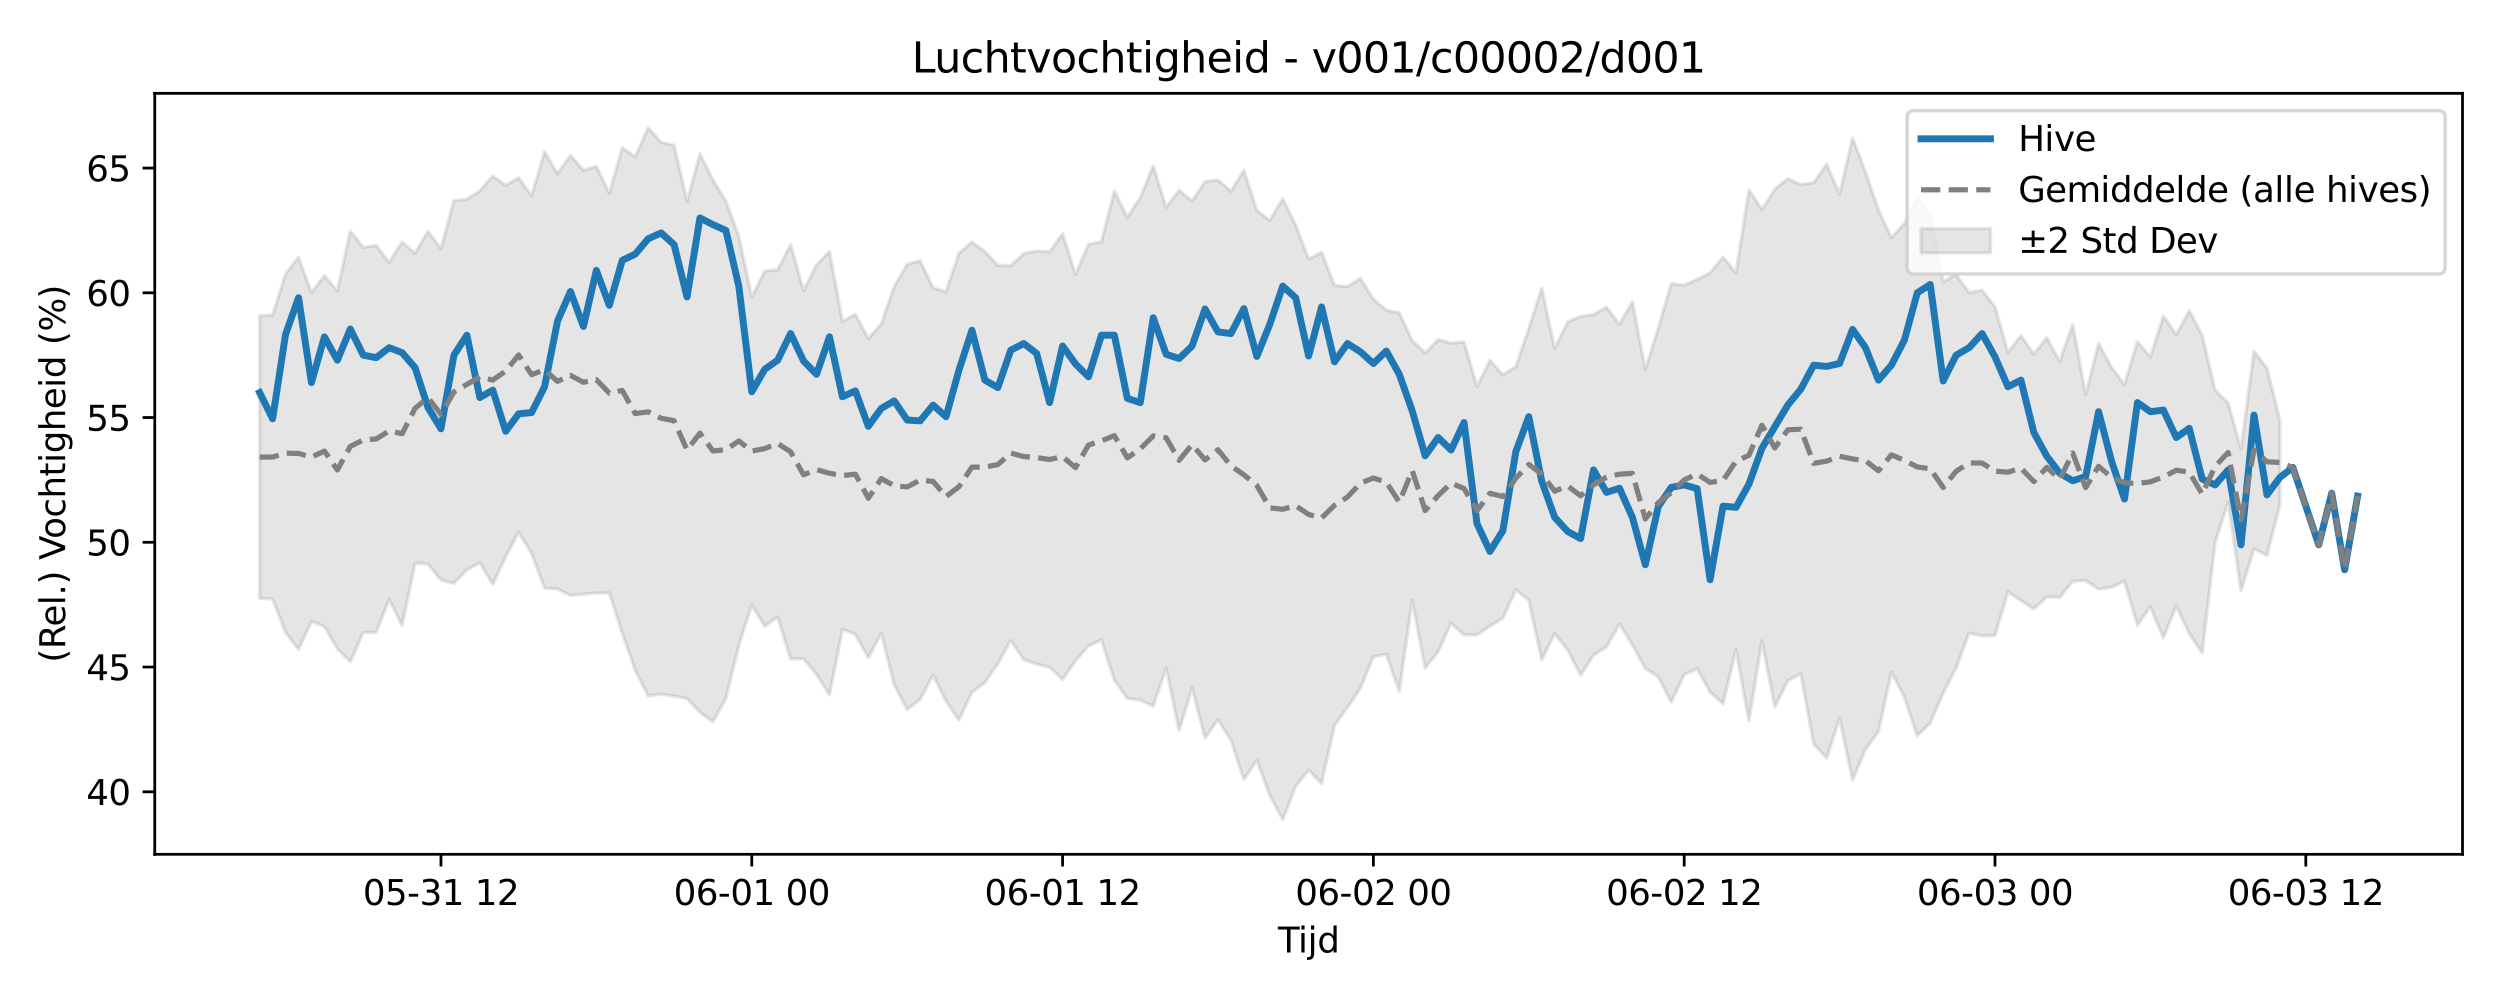 <?xml version="1.0" encoding="utf-8" standalone="no"?>
<!DOCTYPE svg PUBLIC "-//W3C//DTD SVG 1.1//EN"
  "http://www.w3.org/Graphics/SVG/1.1/DTD/svg11.dtd">
<svg xmlns:xlink="http://www.w3.org/1999/xlink" width="720pt" height="288pt" viewBox="0 0 720 288" xmlns="http://www.w3.org/2000/svg" version="1.1">
 <defs>
  <style type="text/css">*{stroke-linejoin: round; stroke-linecap: butt}</style>
 </defs>
 <g id="figure_1">
  <g id="patch_1">
   <path d="M 0 288 
L 720 288 
L 720 0 
L 0 0 
z
" style="fill: #ffffff"/>
  </g>
  <g id="axes_1">
   <g id="patch_2">
    <path d="M 44.57 246.04 
L 709.2 246.04 
L 709.2 26.88 
L 44.57 26.88 
z
" style="fill: #ffffff"/>
   </g>
   <g id="FillBetweenPolyCollection_1">
    <defs>
     <path id="m25d3119b84" d="M 74.78 -196.994 
L 74.78 -115.712 
L 78.51 -115.503 
L 82.24 -105.874 
L 85.97 -100.984 
L 89.699 -109.029 
L 93.429 -107.553 
L 97.159 -101.138 
L 100.888 -97.386 
L 104.618 -105.847 
L 108.348 -105.885 
L 112.077 -115.352 
L 115.807 -107.894 
L 119.537 -125.808 
L 123.266 -125.571 
L 126.996 -120.918 
L 130.726 -120.008 
L 134.455 -123.903 
L 138.185 -125.967 
L 141.915 -119.729 
L 145.644 -127.69 
L 149.374 -134.739 
L 153.104 -128.631 
L 156.834 -118.685 
L 160.563 -118.378 
L 164.293 -116.517 
L 168.023 -116.88 
L 171.752 -117.206 
L 175.482 -117.273 
L 179.212 -105.689 
L 182.941 -94.935 
L 186.671 -87.62 
L 190.401 -88.071 
L 194.13 -87.527 
L 197.86 -86.841 
L 201.59 -82.867 
L 205.319 -80.119 
L 209.049 -86.874 
L 212.779 -102.107 
L 216.509 -113.774 
L 220.238 -107.664 
L 223.968 -110.28 
L 227.698 -98.234 
L 231.427 -98.277 
L 235.157 -93.781 
L 238.887 -87.879 
L 242.616 -106.722 
L 246.346 -105.34 
L 250.076 -98.581 
L 253.805 -105.608 
L 257.535 -90.769 
L 261.265 -83.6 
L 264.994 -86.563 
L 268.724 -93.588 
L 272.454 -86.056 
L 276.183 -80.583 
L 279.913 -88.628 
L 283.643 -91.414 
L 287.373 -96.805 
L 291.102 -103.545 
L 294.832 -98.022 
L 298.562 -96.742 
L 302.291 -95.843 
L 306.021 -92.323 
L 309.751 -97.689 
L 313.48 -101.999 
L 317.21 -103.669 
L 320.94 -92.129 
L 324.669 -86.865 
L 328.399 -86.365 
L 332.129 -84.683 
L 335.858 -95.542 
L 339.588 -77.635 
L 343.318 -89.898 
L 347.048 -75.439 
L 350.777 -80.771 
L 354.507 -74.808 
L 358.237 -63.52 
L 361.966 -69.027 
L 365.696 -58.945 
L 369.426 -51.922 
L 373.155 -61.527 
L 376.885 -66.248 
L 380.615 -62.353 
L 384.344 -79.121 
L 388.074 -84.248 
L 391.804 -89.828 
L 395.533 -98.847 
L 399.263 -99.563 
L 402.993 -88.883 
L 406.722 -115.105 
L 410.452 -95.602 
L 414.182 -100.364 
L 417.912 -108.51 
L 421.641 -105.15 
L 425.371 -105.174 
L 429.101 -107.681 
L 432.83 -109.969 
L 436.56 -118.159 
L 440.29 -115.128 
L 444.019 -98.023 
L 447.749 -105.511 
L 451.479 -100.84 
L 455.208 -93.529 
L 458.938 -99.333 
L 462.668 -101.654 
L 466.397 -108.302 
L 470.127 -102.285 
L 473.857 -95.536 
L 477.587 -93.052 
L 481.316 -85.818 
L 485.046 -93.732 
L 488.776 -95.422 
L 492.505 -88.731 
L 496.235 -85.305 
L 499.965 -100.934 
L 503.694 -80.444 
L 507.424 -103.478 
L 511.154 -84.411 
L 514.883 -91.895 
L 518.613 -93.977 
L 522.343 -73.747 
L 526.072 -69.687 
L 529.802 -81.162 
L 533.532 -63.363 
L 537.261 -72.195 
L 540.991 -77.325 
L 544.721 -94.465 
L 548.451 -87.255 
L 552.18 -76.091 
L 555.91 -79.735 
L 559.64 -88.385 
L 563.369 -95.646 
L 567.099 -105.67 
L 570.829 -104.864 
L 574.558 -105.003 
L 578.288 -117.534 
L 582.018 -115.055 
L 585.747 -112.597 
L 589.477 -116.104 
L 593.207 -115.932 
L 596.936 -120.569 
L 600.666 -120.821 
L 604.396 -118.336 
L 608.126 -118.836 
L 611.855 -120.651 
L 615.585 -107.925 
L 619.315 -113.307 
L 623.044 -104.282 
L 626.774 -113.536 
L 630.504 -105.513 
L 634.233 -99.978 
L 637.963 -131.763 
L 641.693 -143.461 
L 645.422 -117.964 
L 649.152 -129.954 
L 652.882 -128.065 
L 656.611 -142.619 
L 656.611 -167.007 
L 656.611 -167.007 
L 652.882 -181.921 
L 649.152 -186.858 
L 645.422 -158.61 
L 641.693 -171.913 
L 637.963 -175.628 
L 634.233 -191.366 
L 630.504 -198.524 
L 626.774 -191.608 
L 623.044 -196.961 
L 619.315 -185.165 
L 615.585 -189.589 
L 611.855 -177.205 
L 608.126 -182.203 
L 604.396 -189.101 
L 600.666 -174.275 
L 596.936 -194.497 
L 593.207 -183.914 
L 589.477 -190.717 
L 585.747 -186.012 
L 582.018 -191.298 
L 578.288 -186.504 
L 574.558 -199.593 
L 570.829 -204.421 
L 567.099 -203.682 
L 563.369 -208.916 
L 559.64 -206.802 
L 555.91 -226.265 
L 552.18 -230.935 
L 548.451 -223.603 
L 544.721 -219.541 
L 540.991 -227.511 
L 537.261 -238.423 
L 533.532 -248.275 
L 529.802 -232.022 
L 526.072 -240.698 
L 522.343 -235.361 
L 518.613 -234.81 
L 514.883 -236.55 
L 511.154 -233.518 
L 507.424 -227.601 
L 503.694 -233.288 
L 499.965 -209.377 
L 496.235 -213.954 
L 492.505 -209.399 
L 488.776 -207.567 
L 485.046 -205.835 
L 481.316 -206.324 
L 477.587 -193.444 
L 473.857 -181.517 
L 470.127 -201.046 
L 466.397 -194.583 
L 462.668 -199.521 
L 458.938 -197.394 
L 455.208 -196.902 
L 451.479 -195.305 
L 447.749 -187.555 
L 444.019 -204.965 
L 440.29 -193.369 
L 436.56 -182.366 
L 432.83 -180.052 
L 429.101 -184.187 
L 425.371 -176.669 
L 421.641 -189.49 
L 417.912 -189.175 
L 414.182 -190.204 
L 410.452 -186.321 
L 406.722 -189.868 
L 402.993 -197.887 
L 399.263 -198.704 
L 395.533 -201.815 
L 391.804 -207.822 
L 388.074 -205.465 
L 384.344 -205.802 
L 380.615 -215.316 
L 376.885 -213.406 
L 373.155 -223.19 
L 369.426 -230.743 
L 365.696 -224.541 
L 361.966 -227.393 
L 358.237 -238.99 
L 354.507 -232.868 
L 350.777 -236.178 
L 347.048 -235.659 
L 343.318 -230.061 
L 339.588 -233.189 
L 335.858 -228.284 
L 332.129 -240.204 
L 328.399 -231.096 
L 324.669 -225.396 
L 320.94 -232.963 
L 317.21 -218.411 
L 313.48 -217.652 
L 309.751 -208.943 
L 306.021 -220.657 
L 302.291 -215.495 
L 298.562 -215.69 
L 294.832 -214.992 
L 291.102 -211.487 
L 287.373 -211.589 
L 283.643 -215.544 
L 279.913 -218.296 
L 276.183 -215.083 
L 272.454 -203.931 
L 268.724 -205.123 
L 264.994 -212.867 
L 261.265 -211.93 
L 257.535 -205.445 
L 253.805 -194.711 
L 250.076 -190.447 
L 246.346 -197.511 
L 242.616 -195.377 
L 238.887 -215.52 
L 235.157 -211.739 
L 231.427 -204.244 
L 227.698 -217.524 
L 223.968 -210.324 
L 220.238 -209.946 
L 216.509 -202.399 
L 212.779 -219.905 
L 209.049 -230.074 
L 205.319 -236.145 
L 201.59 -243.662 
L 197.86 -229.97 
L 194.13 -246.187 
L 190.401 -247.011 
L 186.671 -251.158 
L 182.941 -242.851 
L 179.212 -245.407 
L 175.482 -232.283 
L 171.752 -240.117 
L 168.023 -238.938 
L 164.293 -243.235 
L 160.563 -237.952 
L 156.834 -244.283 
L 153.104 -231.566 
L 149.374 -236.817 
L 145.644 -234.594 
L 141.915 -237.32 
L 138.185 -232.998 
L 134.455 -230.615 
L 130.726 -230.198 
L 126.996 -216.355 
L 123.266 -221.384 
L 119.537 -215.023 
L 115.807 -218.293 
L 112.077 -212.443 
L 108.348 -217.29 
L 104.618 -216.747 
L 100.888 -221.478 
L 97.159 -204.177 
L 93.429 -208.642 
L 89.699 -203.677 
L 85.97 -213.843 
L 82.24 -209.09 
L 78.51 -197.237 
L 74.78 -196.994 
z
" style="stroke: #808080; stroke-opacity: 0.2"/>
    </defs>
    <g clip-path="url(#p0c8e073add)">
     <use xlink:href="#m25d3119b84" x="0" y="288" style="fill: #808080; fill-opacity: 0.2; stroke: #808080; stroke-opacity: 0.2"/>
    </g>
   </g>
   <g id="matplotlib.axis_1">
    <g id="xtick_1">
     <g id="line2d_1">
      <defs>
       <path id="m045e2adc8e" d="M 0 0 
L 0 3.5 
" style="stroke: #000000; stroke-width: 0.8"/>
      </defs>
      <g>
       <use xlink:href="#m045e2adc8e" x="126.996" y="246.04" style="stroke: #000000; stroke-width: 0.8"/>
      </g>
     </g>
     <g id="text_1">
      <!-- 05-31 12 -->
      <g transform="translate(104.516 260.638) scale(0.1 -0.1)">
       <defs>
        <path id="DejaVuSans-30" d="M 2034 4250 
Q 1547 4250 1301 3770 
Q 1056 3291 1056 2328 
Q 1056 1369 1301 889 
Q 1547 409 2034 409 
Q 2525 409 2770 889 
Q 3016 1369 3016 2328 
Q 3016 3291 2770 3770 
Q 2525 4250 2034 4250 
z
M 2034 4750 
Q 2819 4750 3233 4129 
Q 3647 3509 3647 2328 
Q 3647 1150 3233 529 
Q 2819 -91 2034 -91 
Q 1250 -91 836 529 
Q 422 1150 422 2328 
Q 422 3509 836 4129 
Q 1250 4750 2034 4750 
z
" transform="scale(0.016)"/>
        <path id="DejaVuSans-35" d="M 691 4666 
L 3169 4666 
L 3169 4134 
L 1269 4134 
L 1269 2991 
Q 1406 3038 1543 3061 
Q 1681 3084 1819 3084 
Q 2600 3084 3056 2656 
Q 3513 2228 3513 1497 
Q 3513 744 3044 326 
Q 2575 -91 1722 -91 
Q 1428 -91 1123 -41 
Q 819 9 494 109 
L 494 744 
Q 775 591 1075 516 
Q 1375 441 1709 441 
Q 2250 441 2565 725 
Q 2881 1009 2881 1497 
Q 2881 1984 2565 2268 
Q 2250 2553 1709 2553 
Q 1456 2553 1204 2497 
Q 953 2441 691 2322 
L 691 4666 
z
" transform="scale(0.016)"/>
        <path id="DejaVuSans-2d" d="M 313 2009 
L 1997 2009 
L 1997 1497 
L 313 1497 
L 313 2009 
z
" transform="scale(0.016)"/>
        <path id="DejaVuSans-33" d="M 2597 2516 
Q 3050 2419 3304 2112 
Q 3559 1806 3559 1356 
Q 3559 666 3084 287 
Q 2609 -91 1734 -91 
Q 1441 -91 1130 -33 
Q 819 25 488 141 
L 488 750 
Q 750 597 1062 519 
Q 1375 441 1716 441 
Q 2309 441 2620 675 
Q 2931 909 2931 1356 
Q 2931 1769 2642 2001 
Q 2353 2234 1838 2234 
L 1294 2234 
L 1294 2753 
L 1863 2753 
Q 2328 2753 2575 2939 
Q 2822 3125 2822 3475 
Q 2822 3834 2567 4026 
Q 2313 4219 1838 4219 
Q 1578 4219 1281 4162 
Q 984 4106 628 3988 
L 628 4550 
Q 988 4650 1302 4700 
Q 1616 4750 1894 4750 
Q 2613 4750 3031 4423 
Q 3450 4097 3450 3541 
Q 3450 3153 3228 2886 
Q 3006 2619 2597 2516 
z
" transform="scale(0.016)"/>
        <path id="DejaVuSans-31" d="M 794 531 
L 1825 531 
L 1825 4091 
L 703 3866 
L 703 4441 
L 1819 4666 
L 2450 4666 
L 2450 531 
L 3481 531 
L 3481 0 
L 794 0 
L 794 531 
z
" transform="scale(0.016)"/>
        <path id="DejaVuSans-20" transform="scale(0.016)"/>
        <path id="DejaVuSans-32" d="M 1228 531 
L 3431 531 
L 3431 0 
L 469 0 
L 469 531 
Q 828 903 1448 1529 
Q 2069 2156 2228 2338 
Q 2531 2678 2651 2914 
Q 2772 3150 2772 3378 
Q 2772 3750 2511 3984 
Q 2250 4219 1831 4219 
Q 1534 4219 1204 4116 
Q 875 4013 500 3803 
L 500 4441 
Q 881 4594 1212 4672 
Q 1544 4750 1819 4750 
Q 2544 4750 2975 4387 
Q 3406 4025 3406 3419 
Q 3406 3131 3298 2873 
Q 3191 2616 2906 2266 
Q 2828 2175 2409 1742 
Q 1991 1309 1228 531 
z
" transform="scale(0.016)"/>
       </defs>
       <use xlink:href="#DejaVuSans-30"/>
       <use xlink:href="#DejaVuSans-35" transform="translate(63.623 0)"/>
       <use xlink:href="#DejaVuSans-2d" transform="translate(127.246 0)"/>
       <use xlink:href="#DejaVuSans-33" transform="translate(163.33 0)"/>
       <use xlink:href="#DejaVuSans-31" transform="translate(226.953 0)"/>
       <use xlink:href="#DejaVuSans-20" transform="translate(290.576 0)"/>
       <use xlink:href="#DejaVuSans-31" transform="translate(322.363 0)"/>
       <use xlink:href="#DejaVuSans-32" transform="translate(385.986 0)"/>
      </g>
     </g>
    </g>
    <g id="xtick_2">
     <g id="line2d_2">
      <g>
       <use xlink:href="#m045e2adc8e" x="216.509" y="246.04" style="stroke: #000000; stroke-width: 0.8"/>
      </g>
     </g>
     <g id="text_2">
      <!-- 06-01 00 -->
      <g transform="translate(194.028 260.638) scale(0.1 -0.1)">
       <defs>
        <path id="DejaVuSans-36" d="M 2113 2584 
Q 1688 2584 1439 2293 
Q 1191 2003 1191 1497 
Q 1191 994 1439 701 
Q 1688 409 2113 409 
Q 2538 409 2786 701 
Q 3034 994 3034 1497 
Q 3034 2003 2786 2293 
Q 2538 2584 2113 2584 
z
M 3366 4563 
L 3366 3988 
Q 3128 4100 2886 4159 
Q 2644 4219 2406 4219 
Q 1781 4219 1451 3797 
Q 1122 3375 1075 2522 
Q 1259 2794 1537 2939 
Q 1816 3084 2150 3084 
Q 2853 3084 3261 2657 
Q 3669 2231 3669 1497 
Q 3669 778 3244 343 
Q 2819 -91 2113 -91 
Q 1303 -91 875 529 
Q 447 1150 447 2328 
Q 447 3434 972 4092 
Q 1497 4750 2381 4750 
Q 2619 4750 2861 4703 
Q 3103 4656 3366 4563 
z
" transform="scale(0.016)"/>
       </defs>
       <use xlink:href="#DejaVuSans-30"/>
       <use xlink:href="#DejaVuSans-36" transform="translate(63.623 0)"/>
       <use xlink:href="#DejaVuSans-2d" transform="translate(127.246 0)"/>
       <use xlink:href="#DejaVuSans-30" transform="translate(163.33 0)"/>
       <use xlink:href="#DejaVuSans-31" transform="translate(226.953 0)"/>
       <use xlink:href="#DejaVuSans-20" transform="translate(290.576 0)"/>
       <use xlink:href="#DejaVuSans-30" transform="translate(322.363 0)"/>
       <use xlink:href="#DejaVuSans-30" transform="translate(385.986 0)"/>
      </g>
     </g>
    </g>
    <g id="xtick_3">
     <g id="line2d_3">
      <g>
       <use xlink:href="#m045e2adc8e" x="306.021" y="246.04" style="stroke: #000000; stroke-width: 0.8"/>
      </g>
     </g>
     <g id="text_3">
      <!-- 06-01 12 -->
      <g transform="translate(283.541 260.638) scale(0.1 -0.1)">
       <use xlink:href="#DejaVuSans-30"/>
       <use xlink:href="#DejaVuSans-36" transform="translate(63.623 0)"/>
       <use xlink:href="#DejaVuSans-2d" transform="translate(127.246 0)"/>
       <use xlink:href="#DejaVuSans-30" transform="translate(163.33 0)"/>
       <use xlink:href="#DejaVuSans-31" transform="translate(226.953 0)"/>
       <use xlink:href="#DejaVuSans-20" transform="translate(290.576 0)"/>
       <use xlink:href="#DejaVuSans-31" transform="translate(322.363 0)"/>
       <use xlink:href="#DejaVuSans-32" transform="translate(385.986 0)"/>
      </g>
     </g>
    </g>
    <g id="xtick_4">
     <g id="line2d_4">
      <g>
       <use xlink:href="#m045e2adc8e" x="395.533" y="246.04" style="stroke: #000000; stroke-width: 0.8"/>
      </g>
     </g>
     <g id="text_4">
      <!-- 06-02 00 -->
      <g transform="translate(373.053 260.638) scale(0.1 -0.1)">
       <use xlink:href="#DejaVuSans-30"/>
       <use xlink:href="#DejaVuSans-36" transform="translate(63.623 0)"/>
       <use xlink:href="#DejaVuSans-2d" transform="translate(127.246 0)"/>
       <use xlink:href="#DejaVuSans-30" transform="translate(163.33 0)"/>
       <use xlink:href="#DejaVuSans-32" transform="translate(226.953 0)"/>
       <use xlink:href="#DejaVuSans-20" transform="translate(290.576 0)"/>
       <use xlink:href="#DejaVuSans-30" transform="translate(322.363 0)"/>
       <use xlink:href="#DejaVuSans-30" transform="translate(385.986 0)"/>
      </g>
     </g>
    </g>
    <g id="xtick_5">
     <g id="line2d_5">
      <g>
       <use xlink:href="#m045e2adc8e" x="485.046" y="246.04" style="stroke: #000000; stroke-width: 0.8"/>
      </g>
     </g>
     <g id="text_5">
      <!-- 06-02 12 -->
      <g transform="translate(462.565 260.638) scale(0.1 -0.1)">
       <use xlink:href="#DejaVuSans-30"/>
       <use xlink:href="#DejaVuSans-36" transform="translate(63.623 0)"/>
       <use xlink:href="#DejaVuSans-2d" transform="translate(127.246 0)"/>
       <use xlink:href="#DejaVuSans-30" transform="translate(163.33 0)"/>
       <use xlink:href="#DejaVuSans-32" transform="translate(226.953 0)"/>
       <use xlink:href="#DejaVuSans-20" transform="translate(290.576 0)"/>
       <use xlink:href="#DejaVuSans-31" transform="translate(322.363 0)"/>
       <use xlink:href="#DejaVuSans-32" transform="translate(385.986 0)"/>
      </g>
     </g>
    </g>
    <g id="xtick_6">
     <g id="line2d_6">
      <g>
       <use xlink:href="#m045e2adc8e" x="574.558" y="246.04" style="stroke: #000000; stroke-width: 0.8"/>
      </g>
     </g>
     <g id="text_6">
      <!-- 06-03 00 -->
      <g transform="translate(552.078 260.638) scale(0.1 -0.1)">
       <use xlink:href="#DejaVuSans-30"/>
       <use xlink:href="#DejaVuSans-36" transform="translate(63.623 0)"/>
       <use xlink:href="#DejaVuSans-2d" transform="translate(127.246 0)"/>
       <use xlink:href="#DejaVuSans-30" transform="translate(163.33 0)"/>
       <use xlink:href="#DejaVuSans-33" transform="translate(226.953 0)"/>
       <use xlink:href="#DejaVuSans-20" transform="translate(290.576 0)"/>
       <use xlink:href="#DejaVuSans-30" transform="translate(322.363 0)"/>
       <use xlink:href="#DejaVuSans-30" transform="translate(385.986 0)"/>
      </g>
     </g>
    </g>
    <g id="xtick_7">
     <g id="line2d_7">
      <g>
       <use xlink:href="#m045e2adc8e" x="664.071" y="246.04" style="stroke: #000000; stroke-width: 0.8"/>
      </g>
     </g>
     <g id="text_7">
      <!-- 06-03 12 -->
      <g transform="translate(641.59 260.638) scale(0.1 -0.1)">
       <use xlink:href="#DejaVuSans-30"/>
       <use xlink:href="#DejaVuSans-36" transform="translate(63.623 0)"/>
       <use xlink:href="#DejaVuSans-2d" transform="translate(127.246 0)"/>
       <use xlink:href="#DejaVuSans-30" transform="translate(163.33 0)"/>
       <use xlink:href="#DejaVuSans-33" transform="translate(226.953 0)"/>
       <use xlink:href="#DejaVuSans-20" transform="translate(290.576 0)"/>
       <use xlink:href="#DejaVuSans-31" transform="translate(322.363 0)"/>
       <use xlink:href="#DejaVuSans-32" transform="translate(385.986 0)"/>
      </g>
     </g>
    </g>
    <g id="text_8">
     <!-- Tijd -->
     <g transform="translate(368.035 274.317) scale(0.1 -0.1)">
      <defs>
       <path id="DejaVuSans-54" d="M -19 4666 
L 3928 4666 
L 3928 4134 
L 2272 4134 
L 2272 0 
L 1638 0 
L 1638 4134 
L -19 4134 
L -19 4666 
z
" transform="scale(0.016)"/>
       <path id="DejaVuSans-69" d="M 603 3500 
L 1178 3500 
L 1178 0 
L 603 0 
L 603 3500 
z
M 603 4863 
L 1178 4863 
L 1178 4134 
L 603 4134 
L 603 4863 
z
" transform="scale(0.016)"/>
       <path id="DejaVuSans-6a" d="M 603 3500 
L 1178 3500 
L 1178 -63 
Q 1178 -731 923 -1031 
Q 669 -1331 103 -1331 
L -116 -1331 
L -116 -844 
L 38 -844 
Q 366 -844 484 -692 
Q 603 -541 603 -63 
L 603 3500 
z
M 603 4863 
L 1178 4863 
L 1178 4134 
L 603 4134 
L 603 4863 
z
" transform="scale(0.016)"/>
       <path id="DejaVuSans-64" d="M 2906 2969 
L 2906 4863 
L 3481 4863 
L 3481 0 
L 2906 0 
L 2906 525 
Q 2725 213 2448 61 
Q 2172 -91 1784 -91 
Q 1150 -91 751 415 
Q 353 922 353 1747 
Q 353 2572 751 3078 
Q 1150 3584 1784 3584 
Q 2172 3584 2448 3432 
Q 2725 3281 2906 2969 
z
M 947 1747 
Q 947 1113 1208 752 
Q 1469 391 1925 391 
Q 2381 391 2643 752 
Q 2906 1113 2906 1747 
Q 2906 2381 2643 2742 
Q 2381 3103 1925 3103 
Q 1469 3103 1208 2742 
Q 947 2381 947 1747 
z
" transform="scale(0.016)"/>
      </defs>
      <use xlink:href="#DejaVuSans-54"/>
      <use xlink:href="#DejaVuSans-69" transform="translate(57.959 0)"/>
      <use xlink:href="#DejaVuSans-6a" transform="translate(85.742 0)"/>
      <use xlink:href="#DejaVuSans-64" transform="translate(113.525 0)"/>
     </g>
    </g>
   </g>
   <g id="matplotlib.axis_2">
    <g id="ytick_1">
     <g id="line2d_8">
      <defs>
       <path id="m8ced8a6c94" d="M 0 0 
L -3.5 0 
" style="stroke: #000000; stroke-width: 0.8"/>
      </defs>
      <g>
       <use xlink:href="#m8ced8a6c94" x="44.57" y="228.032" style="stroke: #000000; stroke-width: 0.8"/>
      </g>
     </g>
     <g id="text_9">
      <!-- 40 -->
      <g transform="translate(24.845 231.832) scale(0.1 -0.1)">
       <defs>
        <path id="DejaVuSans-34" d="M 2419 4116 
L 825 1625 
L 2419 1625 
L 2419 4116 
z
M 2253 4666 
L 3047 4666 
L 3047 1625 
L 3713 1625 
L 3713 1100 
L 3047 1100 
L 3047 0 
L 2419 0 
L 2419 1100 
L 313 1100 
L 313 1709 
L 2253 4666 
z
" transform="scale(0.016)"/>
       </defs>
       <use xlink:href="#DejaVuSans-34"/>
       <use xlink:href="#DejaVuSans-30" transform="translate(63.623 0)"/>
      </g>
     </g>
    </g>
    <g id="ytick_2">
     <g id="line2d_9">
      <g>
       <use xlink:href="#m8ced8a6c94" x="44.57" y="192.106" style="stroke: #000000; stroke-width: 0.8"/>
      </g>
     </g>
     <g id="text_10">
      <!-- 45 -->
      <g transform="translate(24.845 195.905) scale(0.1 -0.1)">
       <use xlink:href="#DejaVuSans-34"/>
       <use xlink:href="#DejaVuSans-35" transform="translate(63.623 0)"/>
      </g>
     </g>
    </g>
    <g id="ytick_3">
     <g id="line2d_10">
      <g>
       <use xlink:href="#m8ced8a6c94" x="44.57" y="156.18" style="stroke: #000000; stroke-width: 0.8"/>
      </g>
     </g>
     <g id="text_11">
      <!-- 50 -->
      <g transform="translate(24.845 159.979) scale(0.1 -0.1)">
       <use xlink:href="#DejaVuSans-35"/>
       <use xlink:href="#DejaVuSans-30" transform="translate(63.623 0)"/>
      </g>
     </g>
    </g>
    <g id="ytick_4">
     <g id="line2d_11">
      <g>
       <use xlink:href="#m8ced8a6c94" x="44.57" y="120.253" style="stroke: #000000; stroke-width: 0.8"/>
      </g>
     </g>
     <g id="text_12">
      <!-- 55 -->
      <g transform="translate(24.845 124.053) scale(0.1 -0.1)">
       <use xlink:href="#DejaVuSans-35"/>
       <use xlink:href="#DejaVuSans-35" transform="translate(63.623 0)"/>
      </g>
     </g>
    </g>
    <g id="ytick_5">
     <g id="line2d_12">
      <g>
       <use xlink:href="#m8ced8a6c94" x="44.57" y="84.327" style="stroke: #000000; stroke-width: 0.8"/>
      </g>
     </g>
     <g id="text_13">
      <!-- 60 -->
      <g transform="translate(24.845 88.126) scale(0.1 -0.1)">
       <use xlink:href="#DejaVuSans-36"/>
       <use xlink:href="#DejaVuSans-30" transform="translate(63.623 0)"/>
      </g>
     </g>
    </g>
    <g id="ytick_6">
     <g id="line2d_13">
      <g>
       <use xlink:href="#m8ced8a6c94" x="44.57" y="48.401" style="stroke: #000000; stroke-width: 0.8"/>
      </g>
     </g>
     <g id="text_14">
      <!-- 65 -->
      <g transform="translate(24.845 52.2) scale(0.1 -0.1)">
       <use xlink:href="#DejaVuSans-36"/>
       <use xlink:href="#DejaVuSans-35" transform="translate(63.623 0)"/>
      </g>
     </g>
    </g>
    <g id="text_15">
     <!-- (Rel.) Vochtigheid (%) -->
     <g transform="translate(18.765 190.838) rotate(-90) scale(0.1 -0.1)">
      <defs>
       <path id="DejaVuSans-28" d="M 1984 4856 
Q 1566 4138 1362 3434 
Q 1159 2731 1159 2009 
Q 1159 1288 1364 580 
Q 1569 -128 1984 -844 
L 1484 -844 
Q 1016 -109 783 600 
Q 550 1309 550 2009 
Q 550 2706 781 3412 
Q 1013 4119 1484 4856 
L 1984 4856 
z
" transform="scale(0.016)"/>
       <path id="DejaVuSans-52" d="M 2841 2188 
Q 3044 2119 3236 1894 
Q 3428 1669 3622 1275 
L 4263 0 
L 3584 0 
L 2988 1197 
Q 2756 1666 2539 1819 
Q 2322 1972 1947 1972 
L 1259 1972 
L 1259 0 
L 628 0 
L 628 4666 
L 2053 4666 
Q 2853 4666 3247 4331 
Q 3641 3997 3641 3322 
Q 3641 2881 3436 2590 
Q 3231 2300 2841 2188 
z
M 1259 4147 
L 1259 2491 
L 2053 2491 
Q 2509 2491 2742 2702 
Q 2975 2913 2975 3322 
Q 2975 3731 2742 3939 
Q 2509 4147 2053 4147 
L 1259 4147 
z
" transform="scale(0.016)"/>
       <path id="DejaVuSans-65" d="M 3597 1894 
L 3597 1613 
L 953 1613 
Q 991 1019 1311 708 
Q 1631 397 2203 397 
Q 2534 397 2845 478 
Q 3156 559 3463 722 
L 3463 178 
Q 3153 47 2828 -22 
Q 2503 -91 2169 -91 
Q 1331 -91 842 396 
Q 353 884 353 1716 
Q 353 2575 817 3079 
Q 1281 3584 2069 3584 
Q 2775 3584 3186 3129 
Q 3597 2675 3597 1894 
z
M 3022 2063 
Q 3016 2534 2758 2815 
Q 2500 3097 2075 3097 
Q 1594 3097 1305 2825 
Q 1016 2553 972 2059 
L 3022 2063 
z
" transform="scale(0.016)"/>
       <path id="DejaVuSans-6c" d="M 603 4863 
L 1178 4863 
L 1178 0 
L 603 0 
L 603 4863 
z
" transform="scale(0.016)"/>
       <path id="DejaVuSans-2e" d="M 684 794 
L 1344 794 
L 1344 0 
L 684 0 
L 684 794 
z
" transform="scale(0.016)"/>
       <path id="DejaVuSans-29" d="M 513 4856 
L 1013 4856 
Q 1481 4119 1714 3412 
Q 1947 2706 1947 2009 
Q 1947 1309 1714 600 
Q 1481 -109 1013 -844 
L 513 -844 
Q 928 -128 1133 580 
Q 1338 1288 1338 2009 
Q 1338 2731 1133 3434 
Q 928 4138 513 4856 
z
" transform="scale(0.016)"/>
       <path id="DejaVuSans-56" d="M 1831 0 
L 50 4666 
L 709 4666 
L 2188 738 
L 3669 4666 
L 4325 4666 
L 2547 0 
L 1831 0 
z
" transform="scale(0.016)"/>
       <path id="DejaVuSans-6f" d="M 1959 3097 
Q 1497 3097 1228 2736 
Q 959 2375 959 1747 
Q 959 1119 1226 758 
Q 1494 397 1959 397 
Q 2419 397 2687 759 
Q 2956 1122 2956 1747 
Q 2956 2369 2687 2733 
Q 2419 3097 1959 3097 
z
M 1959 3584 
Q 2709 3584 3137 3096 
Q 3566 2609 3566 1747 
Q 3566 888 3137 398 
Q 2709 -91 1959 -91 
Q 1206 -91 779 398 
Q 353 888 353 1747 
Q 353 2609 779 3096 
Q 1206 3584 1959 3584 
z
" transform="scale(0.016)"/>
       <path id="DejaVuSans-63" d="M 3122 3366 
L 3122 2828 
Q 2878 2963 2633 3030 
Q 2388 3097 2138 3097 
Q 1578 3097 1268 2742 
Q 959 2388 959 1747 
Q 959 1106 1268 751 
Q 1578 397 2138 397 
Q 2388 397 2633 464 
Q 2878 531 3122 666 
L 3122 134 
Q 2881 22 2623 -34 
Q 2366 -91 2075 -91 
Q 1284 -91 818 406 
Q 353 903 353 1747 
Q 353 2603 823 3093 
Q 1294 3584 2113 3584 
Q 2378 3584 2631 3529 
Q 2884 3475 3122 3366 
z
" transform="scale(0.016)"/>
       <path id="DejaVuSans-68" d="M 3513 2113 
L 3513 0 
L 2938 0 
L 2938 2094 
Q 2938 2591 2744 2837 
Q 2550 3084 2163 3084 
Q 1697 3084 1428 2787 
Q 1159 2491 1159 1978 
L 1159 0 
L 581 0 
L 581 4863 
L 1159 4863 
L 1159 2956 
Q 1366 3272 1645 3428 
Q 1925 3584 2291 3584 
Q 2894 3584 3203 3211 
Q 3513 2838 3513 2113 
z
" transform="scale(0.016)"/>
       <path id="DejaVuSans-74" d="M 1172 4494 
L 1172 3500 
L 2356 3500 
L 2356 3053 
L 1172 3053 
L 1172 1153 
Q 1172 725 1289 603 
Q 1406 481 1766 481 
L 2356 481 
L 2356 0 
L 1766 0 
Q 1100 0 847 248 
Q 594 497 594 1153 
L 594 3053 
L 172 3053 
L 172 3500 
L 594 3500 
L 594 4494 
L 1172 4494 
z
" transform="scale(0.016)"/>
       <path id="DejaVuSans-67" d="M 2906 1791 
Q 2906 2416 2648 2759 
Q 2391 3103 1925 3103 
Q 1463 3103 1205 2759 
Q 947 2416 947 1791 
Q 947 1169 1205 825 
Q 1463 481 1925 481 
Q 2391 481 2648 825 
Q 2906 1169 2906 1791 
z
M 3481 434 
Q 3481 -459 3084 -895 
Q 2688 -1331 1869 -1331 
Q 1566 -1331 1297 -1286 
Q 1028 -1241 775 -1147 
L 775 -588 
Q 1028 -725 1275 -790 
Q 1522 -856 1778 -856 
Q 2344 -856 2625 -561 
Q 2906 -266 2906 331 
L 2906 616 
Q 2728 306 2450 153 
Q 2172 0 1784 0 
Q 1141 0 747 490 
Q 353 981 353 1791 
Q 353 2603 747 3093 
Q 1141 3584 1784 3584 
Q 2172 3584 2450 3431 
Q 2728 3278 2906 2969 
L 2906 3500 
L 3481 3500 
L 3481 434 
z
" transform="scale(0.016)"/>
       <path id="DejaVuSans-25" d="M 4653 2053 
Q 4381 2053 4226 1822 
Q 4072 1591 4072 1178 
Q 4072 772 4226 539 
Q 4381 306 4653 306 
Q 4919 306 5073 539 
Q 5228 772 5228 1178 
Q 5228 1588 5073 1820 
Q 4919 2053 4653 2053 
z
M 4653 2450 
Q 5147 2450 5437 2106 
Q 5728 1763 5728 1178 
Q 5728 594 5436 251 
Q 5144 -91 4653 -91 
Q 4153 -91 3862 251 
Q 3572 594 3572 1178 
Q 3572 1766 3864 2108 
Q 4156 2450 4653 2450 
z
M 1428 4353 
Q 1159 4353 1004 4120 
Q 850 3888 850 3481 
Q 850 3069 1003 2837 
Q 1156 2606 1428 2606 
Q 1700 2606 1854 2837 
Q 2009 3069 2009 3481 
Q 2009 3884 1853 4118 
Q 1697 4353 1428 4353 
z
M 4250 4750 
L 4750 4750 
L 1831 -91 
L 1331 -91 
L 4250 4750 
z
M 1428 4750 
Q 1922 4750 2215 4408 
Q 2509 4066 2509 3481 
Q 2509 2891 2217 2550 
Q 1925 2209 1428 2209 
Q 931 2209 642 2551 
Q 353 2894 353 3481 
Q 353 4063 643 4406 
Q 934 4750 1428 4750 
z
" transform="scale(0.016)"/>
      </defs>
      <use xlink:href="#DejaVuSans-28"/>
      <use xlink:href="#DejaVuSans-52" transform="translate(39.014 0)"/>
      <use xlink:href="#DejaVuSans-65" transform="translate(103.996 0)"/>
      <use xlink:href="#DejaVuSans-6c" transform="translate(165.52 0)"/>
      <use xlink:href="#DejaVuSans-2e" transform="translate(193.303 0)"/>
      <use xlink:href="#DejaVuSans-29" transform="translate(225.09 0)"/>
      <use xlink:href="#DejaVuSans-20" transform="translate(264.104 0)"/>
      <use xlink:href="#DejaVuSans-56" transform="translate(295.891 0)"/>
      <use xlink:href="#DejaVuSans-6f" transform="translate(356.549 0)"/>
      <use xlink:href="#DejaVuSans-63" transform="translate(417.73 0)"/>
      <use xlink:href="#DejaVuSans-68" transform="translate(472.711 0)"/>
      <use xlink:href="#DejaVuSans-74" transform="translate(536.09 0)"/>
      <use xlink:href="#DejaVuSans-69" transform="translate(575.299 0)"/>
      <use xlink:href="#DejaVuSans-67" transform="translate(603.082 0)"/>
      <use xlink:href="#DejaVuSans-68" transform="translate(666.559 0)"/>
      <use xlink:href="#DejaVuSans-65" transform="translate(729.938 0)"/>
      <use xlink:href="#DejaVuSans-69" transform="translate(791.461 0)"/>
      <use xlink:href="#DejaVuSans-64" transform="translate(819.244 0)"/>
      <use xlink:href="#DejaVuSans-20" transform="translate(882.721 0)"/>
      <use xlink:href="#DejaVuSans-28" transform="translate(914.508 0)"/>
      <use xlink:href="#DejaVuSans-25" transform="translate(953.521 0)"/>
      <use xlink:href="#DejaVuSans-29" transform="translate(1048.541 0)"/>
     </g>
    </g>
   </g>
   <g id="line2d_14">
    <path d="M 74.78 113.068 
L 78.51 120.613 
L 82.24 96.303 
L 85.97 85.764 
L 89.699 110.194 
L 93.429 97.021 
L 97.159 103.727 
L 100.888 94.746 
L 104.618 102.29 
L 108.348 103.009 
L 112.077 100.135 
L 115.807 101.572 
L 119.537 105.883 
L 123.266 117.379 
L 126.996 123.487 
L 130.726 102.29 
L 134.455 96.542 
L 138.185 114.505 
L 141.915 112.35 
L 145.644 124.205 
L 149.374 119.176 
L 153.104 118.816 
L 156.834 111.392 
L 160.563 92.47 
L 164.293 83.968 
L 168.023 94.027 
L 171.752 77.86 
L 175.482 87.92 
L 179.212 74.986 
L 182.941 73.19 
L 186.671 68.759 
L 190.401 67.082 
L 194.13 70.436 
L 197.86 85.525 
L 201.59 62.771 
L 205.319 64.687 
L 209.049 66.364 
L 212.779 82.411 
L 216.509 112.829 
L 220.238 106.362 
L 223.968 103.727 
L 227.698 96.063 
L 231.427 103.967 
L 235.157 107.799 
L 238.887 97.021 
L 242.616 114.266 
L 246.346 112.589 
L 250.076 122.768 
L 253.805 117.619 
L 257.535 115.463 
L 261.265 120.972 
L 264.994 121.211 
L 268.724 116.661 
L 272.454 120.014 
L 276.183 106.601 
L 279.913 95.105 
L 283.643 109.475 
L 287.373 111.631 
L 291.102 100.853 
L 294.832 98.937 
L 298.562 101.811 
L 302.291 115.942 
L 306.021 99.656 
L 309.751 104.805 
L 313.48 108.517 
L 317.21 96.542 
L 320.94 96.542 
L 324.669 114.745 
L 328.399 115.942 
L 332.129 91.512 
L 335.858 102.051 
L 339.588 103.248 
L 343.318 99.656 
L 347.048 88.997 
L 350.777 95.584 
L 354.507 96.063 
L 358.237 88.878 
L 361.966 102.649 
L 365.696 93.428 
L 369.426 82.411 
L 373.155 85.764 
L 376.885 102.53 
L 380.615 88.399 
L 384.344 104.206 
L 388.074 98.937 
L 391.804 101.332 
L 395.533 104.685 
L 399.263 101.093 
L 402.993 107.799 
L 406.722 118.337 
L 410.452 131.271 
L 414.182 126.002 
L 417.912 129.594 
L 421.641 121.69 
L 425.371 150.791 
L 429.101 158.814 
L 432.83 152.827 
L 436.56 130.073 
L 440.29 120.014 
L 444.019 138.576 
L 447.749 148.994 
L 451.479 153.066 
L 455.208 155.102 
L 458.938 135.342 
L 462.668 141.809 
L 466.397 140.612 
L 470.127 148.994 
L 473.857 162.646 
L 477.587 145.881 
L 481.316 140.372 
L 485.046 139.654 
L 488.776 140.731 
L 492.505 166.958 
L 496.235 145.761 
L 499.965 146.12 
L 503.694 139.414 
L 507.424 129.115 
L 514.883 116.661 
L 518.613 112.11 
L 522.343 105.164 
L 526.072 105.524 
L 529.802 104.685 
L 533.532 94.865 
L 537.261 100.135 
L 540.991 109.475 
L 544.721 105.164 
L 548.451 97.979 
L 552.18 84.327 
L 555.91 81.932 
L 559.64 109.715 
L 563.369 102.29 
L 567.099 100.135 
L 570.829 96.063 
L 574.558 102.769 
L 578.288 111.392 
L 582.018 109.475 
L 585.747 124.565 
L 589.477 131.391 
L 593.207 136.3 
L 596.936 138.456 
L 600.666 137.259 
L 604.396 118.577 
L 608.126 132.828 
L 611.855 143.725 
L 615.585 115.942 
L 619.315 118.577 
L 623.044 118.098 
L 626.774 126.002 
L 630.504 123.367 
L 634.233 137.977 
L 637.963 139.654 
L 641.693 135.342 
L 645.422 156.898 
L 649.152 119.535 
L 652.882 142.528 
L 656.611 137.498 
L 660.341 134.624 
L 667.8 156.898 
L 671.53 142.049 
L 675.26 164.084 
L 678.99 142.887 
L 678.99 142.887 
" clip-path="url(#p0c8e073add)" style="fill: none; stroke: #1f77b4; stroke-width: 2; stroke-linecap: square"/>
   </g>
   <g id="line2d_15">
    <path d="M 74.78 131.647 
L 78.51 131.63 
L 82.24 130.518 
L 85.97 130.586 
L 89.699 131.647 
L 93.429 129.902 
L 97.159 135.342 
L 100.888 128.568 
L 104.618 126.703 
L 108.348 126.412 
L 112.077 124.103 
L 115.807 124.907 
L 119.537 117.585 
L 123.266 114.522 
L 126.996 119.364 
L 130.726 112.897 
L 138.185 108.517 
L 141.915 109.475 
L 145.644 106.858 
L 149.374 102.222 
L 153.104 107.902 
L 156.834 106.516 
L 160.563 109.835 
L 164.293 108.124 
L 168.023 110.091 
L 171.752 109.339 
L 175.482 113.222 
L 179.212 112.452 
L 182.941 119.107 
L 186.671 118.611 
L 190.401 120.459 
L 194.13 121.143 
L 197.86 129.594 
L 201.59 124.736 
L 205.319 129.868 
L 209.049 129.526 
L 212.779 126.994 
L 216.509 129.914 
L 220.238 129.195 
L 223.968 127.698 
L 227.698 130.121 
L 231.427 136.74 
L 235.157 135.24 
L 238.887 136.3 
L 242.616 136.951 
L 246.346 136.574 
L 250.076 143.486 
L 253.805 137.84 
L 257.535 139.893 
L 261.265 140.235 
L 264.994 138.285 
L 268.724 138.644 
L 272.454 143.007 
L 276.183 140.167 
L 279.913 134.538 
L 283.643 134.521 
L 287.373 133.803 
L 291.102 130.484 
L 294.832 131.493 
L 298.562 131.784 
L 302.291 132.331 
L 306.021 131.51 
L 309.751 134.684 
L 313.48 128.174 
L 317.21 126.96 
L 320.94 125.454 
L 324.669 131.87 
L 328.399 129.269 
L 332.129 125.557 
L 335.858 126.087 
L 339.588 132.588 
L 343.318 128.02 
L 347.048 132.451 
L 350.777 129.526 
L 354.507 134.162 
L 358.237 136.745 
L 361.966 139.79 
L 365.696 146.257 
L 369.426 146.668 
L 373.155 145.641 
L 376.885 148.173 
L 380.615 149.166 
L 384.344 145.539 
L 388.074 143.144 
L 391.804 139.175 
L 395.533 137.669 
L 399.263 138.867 
L 402.993 144.615 
L 406.722 135.514 
L 410.452 147.038 
L 414.182 142.716 
L 417.912 139.157 
L 421.641 140.68 
L 425.371 147.078 
L 429.101 142.066 
L 432.83 142.99 
L 436.56 137.738 
L 440.29 133.751 
L 444.019 136.506 
L 447.749 141.467 
L 451.479 139.927 
L 455.208 142.784 
L 458.938 139.637 
L 462.668 137.412 
L 466.397 136.557 
L 470.127 136.335 
L 473.857 149.473 
L 477.587 144.752 
L 481.316 141.929 
L 485.046 138.217 
L 488.776 136.506 
L 492.505 138.935 
L 496.235 138.371 
L 499.965 132.845 
L 503.694 131.134 
L 507.424 122.46 
L 511.154 129.035 
L 514.883 123.778 
L 518.613 123.607 
L 522.343 133.446 
L 526.072 132.808 
L 529.802 131.408 
L 533.532 132.181 
L 537.261 132.691 
L 540.991 135.582 
L 544.721 130.997 
L 548.451 132.571 
L 552.18 134.487 
L 555.91 135 
L 559.64 140.406 
L 563.369 135.719 
L 567.099 133.324 
L 570.829 133.358 
L 574.558 135.702 
L 578.288 135.981 
L 582.018 134.824 
L 585.747 138.696 
L 589.477 134.59 
L 593.207 138.077 
L 596.936 130.467 
L 600.666 140.452 
L 604.396 134.282 
L 608.126 137.481 
L 611.855 139.072 
L 615.585 139.243 
L 619.315 138.764 
L 623.044 137.378 
L 626.774 135.428 
L 630.504 135.981 
L 634.233 142.328 
L 637.963 134.305 
L 641.693 130.313 
L 645.422 149.713 
L 649.152 129.594 
L 652.882 133.007 
L 656.611 133.187 
L 660.341 134.624 
L 667.8 156.898 
L 671.53 142.049 
L 675.26 164.084 
L 678.99 142.887 
L 678.99 142.887 
" clip-path="url(#p0c8e073add)" style="fill: none; stroke-dasharray: 5.55,2.4; stroke-dashoffset: 0; stroke: #808080; stroke-width: 1.5"/>
   </g>
   <g id="patch_3">
    <path d="M 44.57 246.04 
L 44.57 26.88 
" style="fill: none; stroke: #000000; stroke-width: 0.8; stroke-linejoin: miter; stroke-linecap: square"/>
   </g>
   <g id="patch_4">
    <path d="M 709.2 246.04 
L 709.2 26.88 
" style="fill: none; stroke: #000000; stroke-width: 0.8; stroke-linejoin: miter; stroke-linecap: square"/>
   </g>
   <g id="patch_5">
    <path d="M 44.57 246.04 
L 709.2 246.04 
" style="fill: none; stroke: #000000; stroke-width: 0.8; stroke-linejoin: miter; stroke-linecap: square"/>
   </g>
   <g id="patch_6">
    <path d="M 44.57 26.88 
L 709.2 26.88 
" style="fill: none; stroke: #000000; stroke-width: 0.8; stroke-linejoin: miter; stroke-linecap: square"/>
   </g>
   <g id="text_16">
    <!-- Luchtvochtigheid - v001/c00002/d001 -->
    <g transform="translate(262.595 20.88) scale(0.12 -0.12)">
     <defs>
      <path id="DejaVuSans-4c" d="M 628 4666 
L 1259 4666 
L 1259 531 
L 3531 531 
L 3531 0 
L 628 0 
L 628 4666 
z
" transform="scale(0.016)"/>
      <path id="DejaVuSans-75" d="M 544 1381 
L 544 3500 
L 1119 3500 
L 1119 1403 
Q 1119 906 1312 657 
Q 1506 409 1894 409 
Q 2359 409 2629 706 
Q 2900 1003 2900 1516 
L 2900 3500 
L 3475 3500 
L 3475 0 
L 2900 0 
L 2900 538 
Q 2691 219 2414 64 
Q 2138 -91 1772 -91 
Q 1169 -91 856 284 
Q 544 659 544 1381 
z
M 1991 3584 
L 1991 3584 
z
" transform="scale(0.016)"/>
      <path id="DejaVuSans-76" d="M 191 3500 
L 800 3500 
L 1894 563 
L 2988 3500 
L 3597 3500 
L 2284 0 
L 1503 0 
L 191 3500 
z
" transform="scale(0.016)"/>
      <path id="DejaVuSans-2f" d="M 1625 4666 
L 2156 4666 
L 531 -594 
L 0 -594 
L 1625 4666 
z
" transform="scale(0.016)"/>
     </defs>
     <use xlink:href="#DejaVuSans-4c"/>
     <use xlink:href="#DejaVuSans-75" transform="translate(53.963 0)"/>
     <use xlink:href="#DejaVuSans-63" transform="translate(117.342 0)"/>
     <use xlink:href="#DejaVuSans-68" transform="translate(172.322 0)"/>
     <use xlink:href="#DejaVuSans-74" transform="translate(235.701 0)"/>
     <use xlink:href="#DejaVuSans-76" transform="translate(274.91 0)"/>
     <use xlink:href="#DejaVuSans-6f" transform="translate(334.09 0)"/>
     <use xlink:href="#DejaVuSans-63" transform="translate(395.271 0)"/>
     <use xlink:href="#DejaVuSans-68" transform="translate(450.252 0)"/>
     <use xlink:href="#DejaVuSans-74" transform="translate(513.631 0)"/>
     <use xlink:href="#DejaVuSans-69" transform="translate(552.84 0)"/>
     <use xlink:href="#DejaVuSans-67" transform="translate(580.623 0)"/>
     <use xlink:href="#DejaVuSans-68" transform="translate(644.1 0)"/>
     <use xlink:href="#DejaVuSans-65" transform="translate(707.479 0)"/>
     <use xlink:href="#DejaVuSans-69" transform="translate(769.002 0)"/>
     <use xlink:href="#DejaVuSans-64" transform="translate(796.785 0)"/>
     <use xlink:href="#DejaVuSans-20" transform="translate(860.262 0)"/>
     <use xlink:href="#DejaVuSans-2d" transform="translate(892.049 0)"/>
     <use xlink:href="#DejaVuSans-20" transform="translate(928.133 0)"/>
     <use xlink:href="#DejaVuSans-76" transform="translate(959.92 0)"/>
     <use xlink:href="#DejaVuSans-30" transform="translate(1019.1 0)"/>
     <use xlink:href="#DejaVuSans-30" transform="translate(1082.723 0)"/>
     <use xlink:href="#DejaVuSans-31" transform="translate(1146.346 0)"/>
     <use xlink:href="#DejaVuSans-2f" transform="translate(1209.969 0)"/>
     <use xlink:href="#DejaVuSans-63" transform="translate(1243.66 0)"/>
     <use xlink:href="#DejaVuSans-30" transform="translate(1298.641 0)"/>
     <use xlink:href="#DejaVuSans-30" transform="translate(1362.264 0)"/>
     <use xlink:href="#DejaVuSans-30" transform="translate(1425.887 0)"/>
     <use xlink:href="#DejaVuSans-30" transform="translate(1489.51 0)"/>
     <use xlink:href="#DejaVuSans-32" transform="translate(1553.133 0)"/>
     <use xlink:href="#DejaVuSans-2f" transform="translate(1616.756 0)"/>
     <use xlink:href="#DejaVuSans-64" transform="translate(1650.447 0)"/>
     <use xlink:href="#DejaVuSans-30" transform="translate(1713.924 0)"/>
     <use xlink:href="#DejaVuSans-30" transform="translate(1777.547 0)"/>
     <use xlink:href="#DejaVuSans-31" transform="translate(1841.17 0)"/>
    </g>
   </g>
   <g id="legend_1">
    <g id="patch_7">
     <path d="M 551.256 78.914 
L 702.2 78.914 
Q 704.2 78.914 704.2 76.914 
L 704.2 33.88 
Q 704.2 31.88 702.2 31.88 
L 551.256 31.88 
Q 549.256 31.88 549.256 33.88 
L 549.256 76.914 
Q 549.256 78.914 551.256 78.914 
z
" style="fill: #ffffff; opacity: 0.8; stroke: #cccccc; stroke-linejoin: miter"/>
    </g>
    <g id="line2d_16">
     <path d="M 553.256 39.978 
L 563.256 39.978 
L 573.256 39.978 
" style="fill: none; stroke: #1f77b4; stroke-width: 2; stroke-linecap: square"/>
    </g>
    <g id="text_17">
     <!-- Hive -->
     <g transform="translate(581.256 43.478) scale(0.1 -0.1)">
      <defs>
       <path id="DejaVuSans-48" d="M 628 4666 
L 1259 4666 
L 1259 2753 
L 3553 2753 
L 3553 4666 
L 4184 4666 
L 4184 0 
L 3553 0 
L 3553 2222 
L 1259 2222 
L 1259 0 
L 628 0 
L 628 4666 
z
" transform="scale(0.016)"/>
      </defs>
      <use xlink:href="#DejaVuSans-48"/>
      <use xlink:href="#DejaVuSans-69" transform="translate(75.195 0)"/>
      <use xlink:href="#DejaVuSans-76" transform="translate(102.979 0)"/>
      <use xlink:href="#DejaVuSans-65" transform="translate(162.158 0)"/>
     </g>
    </g>
    <g id="line2d_17">
     <path d="M 553.256 54.657 
L 563.256 54.657 
L 573.256 54.657 
" style="fill: none; stroke-dasharray: 5.55,2.4; stroke-dashoffset: 0; stroke: #808080; stroke-width: 1.5"/>
    </g>
    <g id="text_18">
     <!-- Gemiddelde (alle hives) -->
     <g transform="translate(581.256 58.157) scale(0.1 -0.1)">
      <defs>
       <path id="DejaVuSans-47" d="M 3809 666 
L 3809 1919 
L 2778 1919 
L 2778 2438 
L 4434 2438 
L 4434 434 
Q 4069 175 3628 42 
Q 3188 -91 2688 -91 
Q 1594 -91 976 548 
Q 359 1188 359 2328 
Q 359 3472 976 4111 
Q 1594 4750 2688 4750 
Q 3144 4750 3555 4637 
Q 3966 4525 4313 4306 
L 4313 3634 
Q 3963 3931 3569 4081 
Q 3175 4231 2741 4231 
Q 1884 4231 1454 3753 
Q 1025 3275 1025 2328 
Q 1025 1384 1454 906 
Q 1884 428 2741 428 
Q 3075 428 3337 486 
Q 3600 544 3809 666 
z
" transform="scale(0.016)"/>
       <path id="DejaVuSans-6d" d="M 3328 2828 
Q 3544 3216 3844 3400 
Q 4144 3584 4550 3584 
Q 5097 3584 5394 3201 
Q 5691 2819 5691 2113 
L 5691 0 
L 5113 0 
L 5113 2094 
Q 5113 2597 4934 2840 
Q 4756 3084 4391 3084 
Q 3944 3084 3684 2787 
Q 3425 2491 3425 1978 
L 3425 0 
L 2847 0 
L 2847 2094 
Q 2847 2600 2669 2842 
Q 2491 3084 2119 3084 
Q 1678 3084 1418 2786 
Q 1159 2488 1159 1978 
L 1159 0 
L 581 0 
L 581 3500 
L 1159 3500 
L 1159 2956 
Q 1356 3278 1631 3431 
Q 1906 3584 2284 3584 
Q 2666 3584 2933 3390 
Q 3200 3197 3328 2828 
z
" transform="scale(0.016)"/>
       <path id="DejaVuSans-61" d="M 2194 1759 
Q 1497 1759 1228 1600 
Q 959 1441 959 1056 
Q 959 750 1161 570 
Q 1363 391 1709 391 
Q 2188 391 2477 730 
Q 2766 1069 2766 1631 
L 2766 1759 
L 2194 1759 
z
M 3341 1997 
L 3341 0 
L 2766 0 
L 2766 531 
Q 2569 213 2275 61 
Q 1981 -91 1556 -91 
Q 1019 -91 701 211 
Q 384 513 384 1019 
Q 384 1609 779 1909 
Q 1175 2209 1959 2209 
L 2766 2209 
L 2766 2266 
Q 2766 2663 2505 2880 
Q 2244 3097 1772 3097 
Q 1472 3097 1187 3025 
Q 903 2953 641 2809 
L 641 3341 
Q 956 3463 1253 3523 
Q 1550 3584 1831 3584 
Q 2591 3584 2966 3190 
Q 3341 2797 3341 1997 
z
" transform="scale(0.016)"/>
       <path id="DejaVuSans-73" d="M 2834 3397 
L 2834 2853 
Q 2591 2978 2328 3040 
Q 2066 3103 1784 3103 
Q 1356 3103 1142 2972 
Q 928 2841 928 2578 
Q 928 2378 1081 2264 
Q 1234 2150 1697 2047 
L 1894 2003 
Q 2506 1872 2764 1633 
Q 3022 1394 3022 966 
Q 3022 478 2636 193 
Q 2250 -91 1575 -91 
Q 1294 -91 989 -36 
Q 684 19 347 128 
L 347 722 
Q 666 556 975 473 
Q 1284 391 1588 391 
Q 1994 391 2212 530 
Q 2431 669 2431 922 
Q 2431 1156 2273 1281 
Q 2116 1406 1581 1522 
L 1381 1569 
Q 847 1681 609 1914 
Q 372 2147 372 2553 
Q 372 3047 722 3315 
Q 1072 3584 1716 3584 
Q 2034 3584 2315 3537 
Q 2597 3491 2834 3397 
z
" transform="scale(0.016)"/>
      </defs>
      <use xlink:href="#DejaVuSans-47"/>
      <use xlink:href="#DejaVuSans-65" transform="translate(77.49 0)"/>
      <use xlink:href="#DejaVuSans-6d" transform="translate(139.014 0)"/>
      <use xlink:href="#DejaVuSans-69" transform="translate(236.426 0)"/>
      <use xlink:href="#DejaVuSans-64" transform="translate(264.209 0)"/>
      <use xlink:href="#DejaVuSans-64" transform="translate(327.686 0)"/>
      <use xlink:href="#DejaVuSans-65" transform="translate(391.162 0)"/>
      <use xlink:href="#DejaVuSans-6c" transform="translate(452.686 0)"/>
      <use xlink:href="#DejaVuSans-64" transform="translate(480.469 0)"/>
      <use xlink:href="#DejaVuSans-65" transform="translate(543.945 0)"/>
      <use xlink:href="#DejaVuSans-20" transform="translate(605.469 0)"/>
      <use xlink:href="#DejaVuSans-28" transform="translate(637.256 0)"/>
      <use xlink:href="#DejaVuSans-61" transform="translate(676.27 0)"/>
      <use xlink:href="#DejaVuSans-6c" transform="translate(737.549 0)"/>
      <use xlink:href="#DejaVuSans-6c" transform="translate(765.332 0)"/>
      <use xlink:href="#DejaVuSans-65" transform="translate(793.115 0)"/>
      <use xlink:href="#DejaVuSans-20" transform="translate(854.639 0)"/>
      <use xlink:href="#DejaVuSans-68" transform="translate(886.426 0)"/>
      <use xlink:href="#DejaVuSans-69" transform="translate(949.805 0)"/>
      <use xlink:href="#DejaVuSans-76" transform="translate(977.588 0)"/>
      <use xlink:href="#DejaVuSans-65" transform="translate(1036.768 0)"/>
      <use xlink:href="#DejaVuSans-73" transform="translate(1098.291 0)"/>
      <use xlink:href="#DejaVuSans-29" transform="translate(1150.391 0)"/>
     </g>
    </g>
    <g id="patch_8">
     <path d="M 553.256 72.835 
L 573.256 72.835 
L 573.256 65.835 
L 553.256 65.835 
z
" style="fill: #808080; fill-opacity: 0.2; stroke: #808080; stroke-opacity: 0.2; stroke-linejoin: miter"/>
    </g>
    <g id="text_19">
     <!-- ±2 Std Dev -->
     <g transform="translate(581.256 72.835) scale(0.1 -0.1)">
      <defs>
       <path id="DejaVuSans-b1" d="M 2944 4013 
L 2944 2803 
L 4684 2803 
L 4684 2272 
L 2944 2272 
L 2944 1063 
L 2419 1063 
L 2419 2272 
L 678 2272 
L 678 2803 
L 2419 2803 
L 2419 4013 
L 2944 4013 
z
M 678 531 
L 4684 531 
L 4684 0 
L 678 0 
L 678 531 
z
" transform="scale(0.016)"/>
       <path id="DejaVuSans-53" d="M 3425 4513 
L 3425 3897 
Q 3066 4069 2747 4153 
Q 2428 4238 2131 4238 
Q 1616 4238 1336 4038 
Q 1056 3838 1056 3469 
Q 1056 3159 1242 3001 
Q 1428 2844 1947 2747 
L 2328 2669 
Q 3034 2534 3370 2195 
Q 3706 1856 3706 1288 
Q 3706 609 3251 259 
Q 2797 -91 1919 -91 
Q 1588 -91 1214 -16 
Q 841 59 441 206 
L 441 856 
Q 825 641 1194 531 
Q 1563 422 1919 422 
Q 2459 422 2753 634 
Q 3047 847 3047 1241 
Q 3047 1584 2836 1778 
Q 2625 1972 2144 2069 
L 1759 2144 
Q 1053 2284 737 2584 
Q 422 2884 422 3419 
Q 422 4038 858 4394 
Q 1294 4750 2059 4750 
Q 2388 4750 2728 4690 
Q 3069 4631 3425 4513 
z
" transform="scale(0.016)"/>
       <path id="DejaVuSans-44" d="M 1259 4147 
L 1259 519 
L 2022 519 
Q 2988 519 3436 956 
Q 3884 1394 3884 2338 
Q 3884 3275 3436 3711 
Q 2988 4147 2022 4147 
L 1259 4147 
z
M 628 4666 
L 1925 4666 
Q 3281 4666 3915 4102 
Q 4550 3538 4550 2338 
Q 4550 1131 3912 565 
Q 3275 0 1925 0 
L 628 0 
L 628 4666 
z
" transform="scale(0.016)"/>
      </defs>
      <use xlink:href="#DejaVuSans-b1"/>
      <use xlink:href="#DejaVuSans-32" transform="translate(83.789 0)"/>
      <use xlink:href="#DejaVuSans-20" transform="translate(147.412 0)"/>
      <use xlink:href="#DejaVuSans-53" transform="translate(179.199 0)"/>
      <use xlink:href="#DejaVuSans-74" transform="translate(242.676 0)"/>
      <use xlink:href="#DejaVuSans-64" transform="translate(281.885 0)"/>
      <use xlink:href="#DejaVuSans-20" transform="translate(345.361 0)"/>
      <use xlink:href="#DejaVuSans-44" transform="translate(377.148 0)"/>
      <use xlink:href="#DejaVuSans-65" transform="translate(454.15 0)"/>
      <use xlink:href="#DejaVuSans-76" transform="translate(515.674 0)"/>
     </g>
    </g>
   </g>
  </g>
 </g>
 <defs>
  <clipPath id="p0c8e073add">
   <rect x="44.57" y="26.88" width="664.63" height="219.16"/>
  </clipPath>
 </defs>
</svg>
